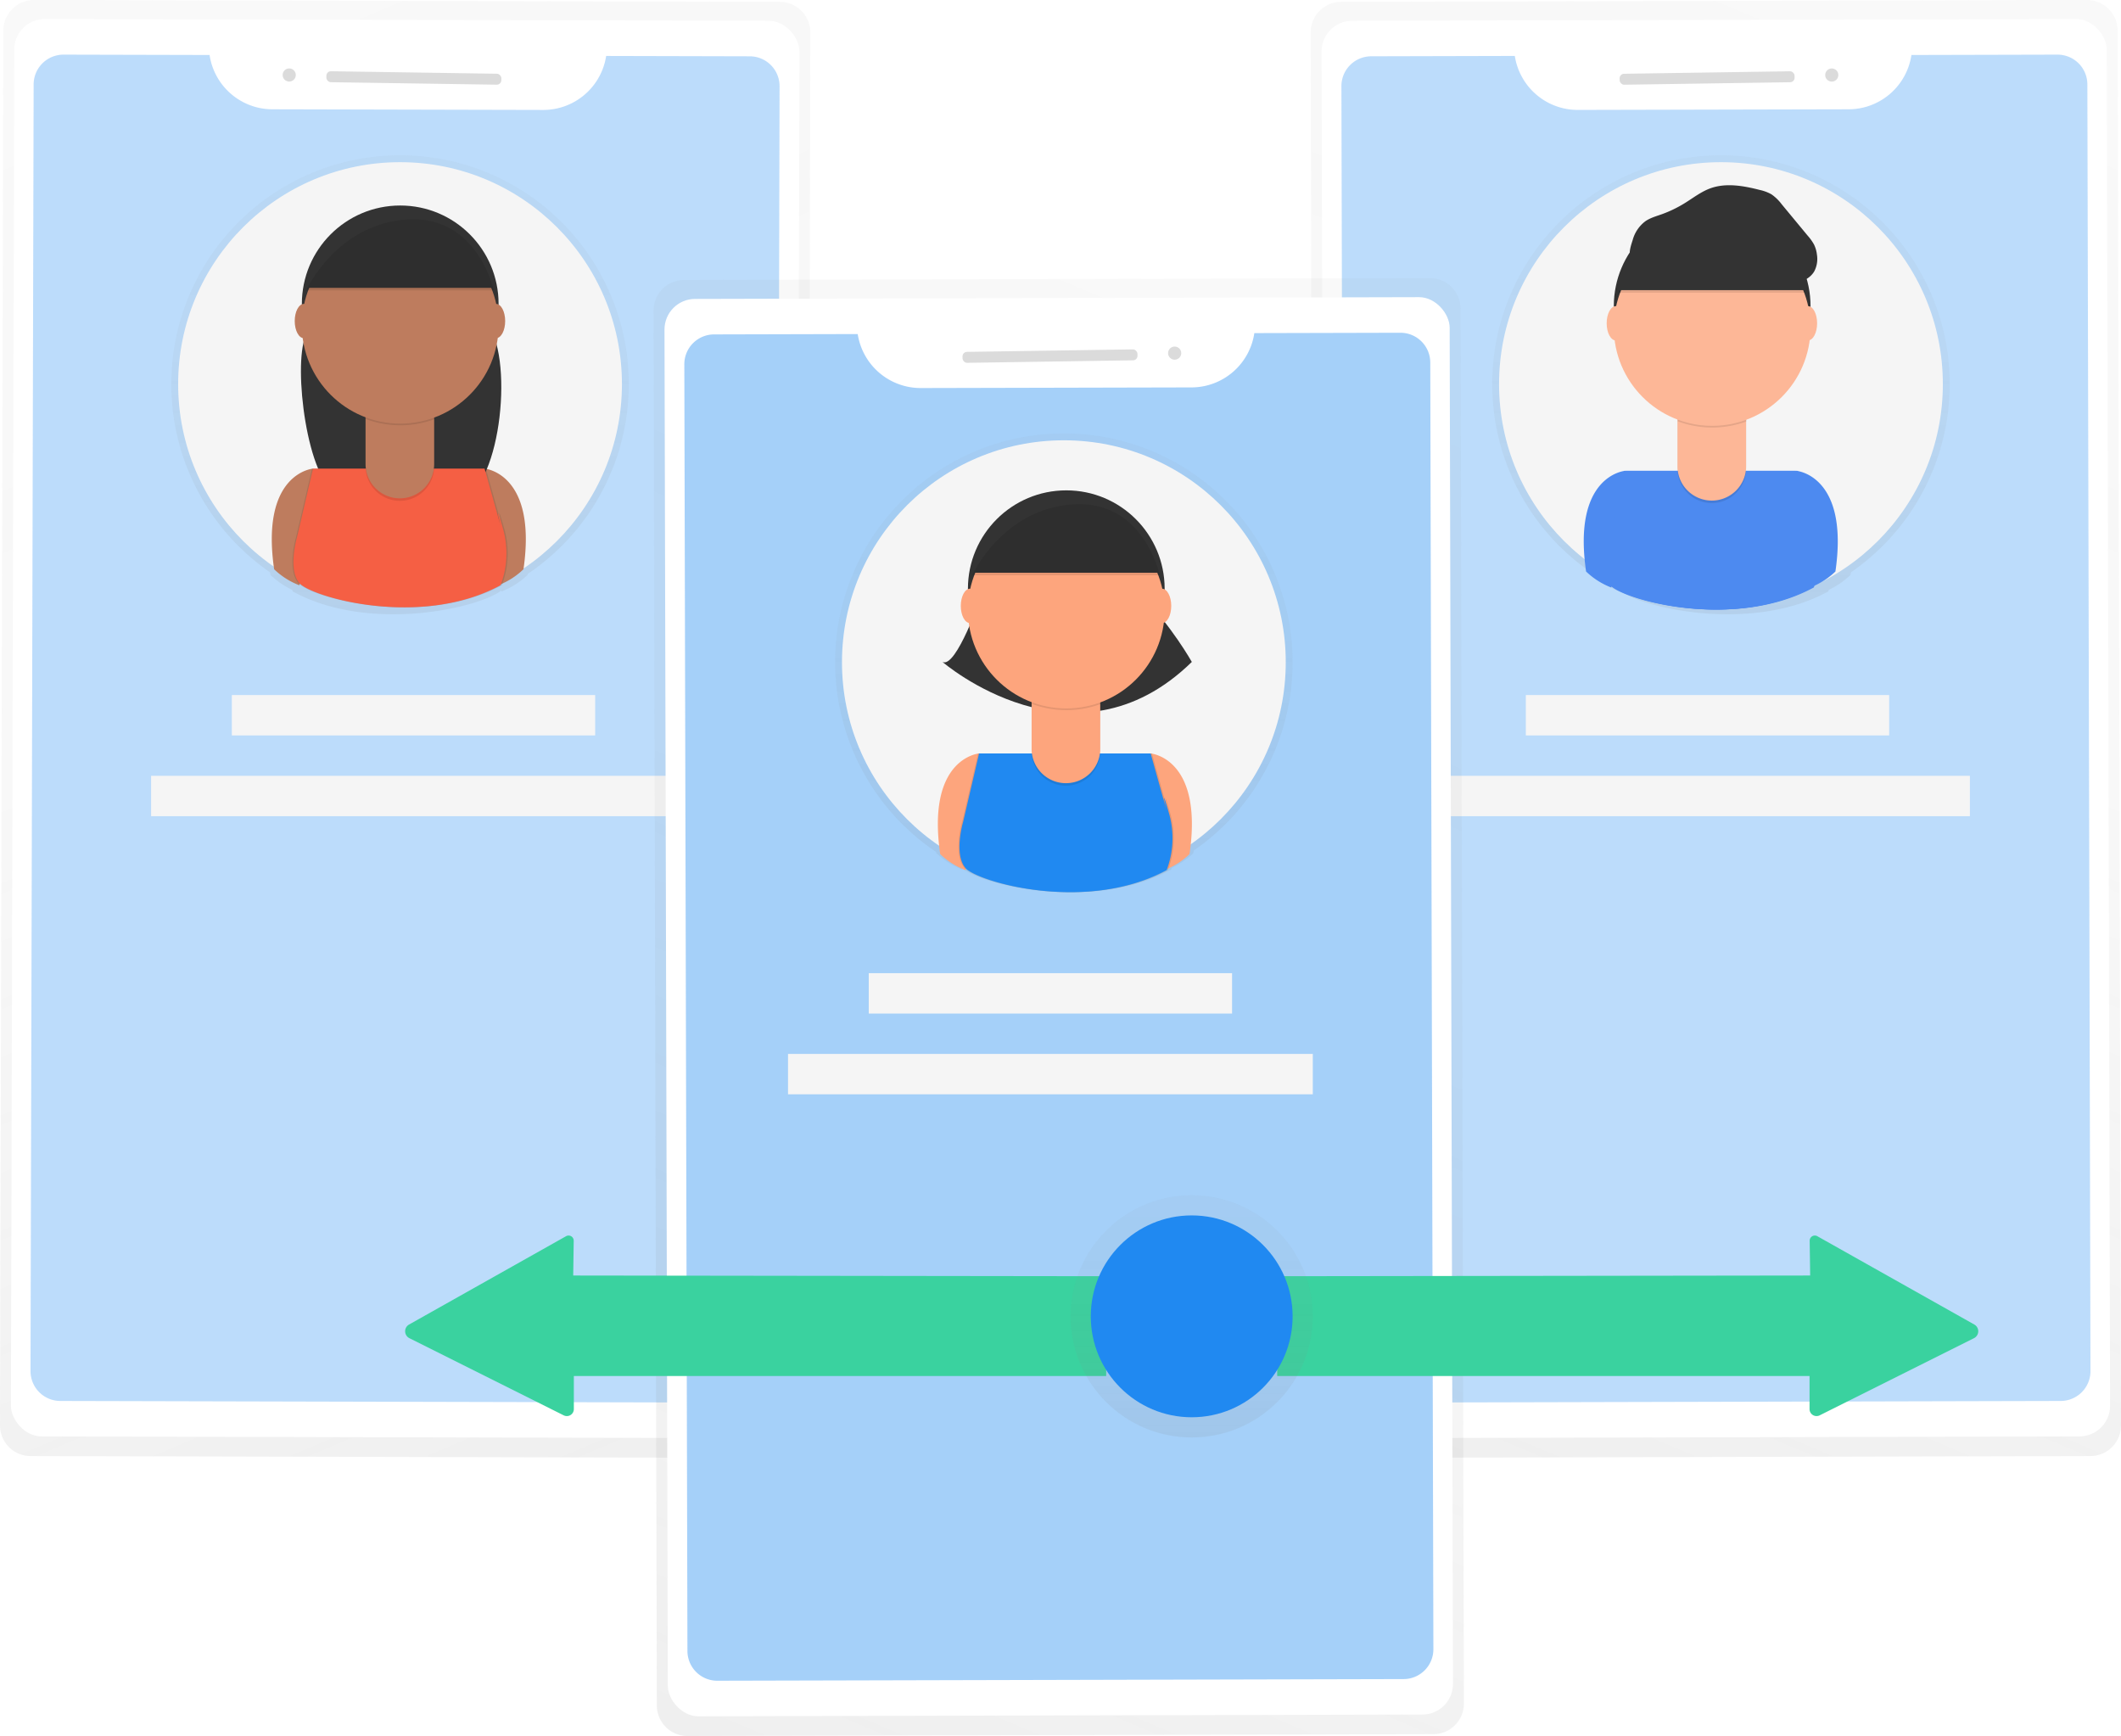 <svg id="dee5f091-7f82-4933-86d1-b20eda2269df" data-name="Layer 1" xmlns="http://www.w3.org/2000/svg" xmlns:xlink="http://www.w3.org/1999/xlink" width="945.76" height="774.02" viewBox="0 0 945.76 774.02"><defs><linearGradient id="bdec97e1-73a0-4dcd-b2be-12860314d1eb" x1="762.62" y1="728.18" x2="1047.15" y2="56.3" gradientTransform="translate(-13.63 -2.04) rotate(-0.14)" gradientUnits="userSpaceOnUse"><stop offset="0" stop-color="gray" stop-opacity="0.25"/><stop offset="0.54" stop-color="gray" stop-opacity="0.12"/><stop offset="1" stop-color="gray" stop-opacity="0.1"/></linearGradient><linearGradient id="b1089e02-1745-4f58-944f-b37988cc3676" x1="894.5" y1="336.85" x2="894.5" y2="132.23" gradientTransform="matrix(1, 0, 0, 1, 0, 0)" xlink:href="#bdec97e1-73a0-4dcd-b2be-12860314d1eb"/><linearGradient id="3a602410-16a1-4489-8868-738d38b9e229" x1="-389.38" y1="725.38" x2="-104.84" y2="53.5" gradientTransform="matrix(-1, 0, 0, 1, 61.63, -2.04)" xlink:href="#bdec97e1-73a0-4dcd-b2be-12860314d1eb"/><linearGradient id="4d85006a-073b-4a8e-8d7d-f5f50f5693df" x1="-257.5" y1="336.85" x2="-257.5" y2="132.23" gradientTransform="matrix(-1, 0, 0, 1, 48, 0)" xlink:href="#bdec97e1-73a0-4dcd-b2be-12860314d1eb"/><linearGradient id="5a2f83a6-bf7f-4026-9ed1-a487c8c8e296" x1="469.32" y1="851.47" x2="753.85" y2="179.59" xlink:href="#bdec97e1-73a0-4dcd-b2be-12860314d1eb"/><linearGradient id="9207eeb0-429a-4606-9083-b77d7bb2d95d" x1="601.5" y1="460.85" x2="601.5" y2="256.23" gradientTransform="matrix(1, 0, 0, 1, 0, 0)" xlink:href="#bdec97e1-73a0-4dcd-b2be-12860314d1eb"/><linearGradient id="e6257317-29c6-4e8d-a9d2-439d45dc50a1" x1="531.38" y1="640.9" x2="531.38" y2="532.9" gradientTransform="matrix(1, 0, 0, 1, 0, 0)" xlink:href="#bdec97e1-73a0-4dcd-b2be-12860314d1eb"/></defs><title>swipe profiles1</title><g opacity="0.5"><path d="M1057.67,63l-332.5.81a13.66,13.66,0,0,0-13.63,13.69L713,699.38A13.66,13.66,0,0,0,726.75,713l332.5-.81a13.66,13.66,0,0,0,13.63-13.69l-1.51-621.89A13.66,13.66,0,0,0,1057.67,63Z" transform="translate(-127.12 -62.99)" fill="url(#bdec97e1-73a0-4dcd-b2be-12860314d1eb)"/></g><rect x="717.15" y="71.88" width="350.11" height="631.95" rx="13.64" ry="13.64" transform="translate(-128.06 -60.82) rotate(-0.14)" fill="#fff"/><path id="03400db2-955d-4119-b6c0-e63250e8f2de" data-name="&lt;Path&gt;" d="M979.43,87.51a28.38,28.38,0,0,1-27.91,24.21L830.58,112a28.38,28.38,0,0,1-28-24.07l-64.05.16a13.3,13.3,0,0,0-13.27,13.33l1.39,573.67A13.3,13.3,0,0,0,740,688.36l306-.74a13.3,13.3,0,0,0,13.27-13.33l-1.39-573.67a13.3,13.3,0,0,0-13.33-13.27Z" transform="translate(-127.12 -62.99)" fill="#2089f1" opacity="0.3"/><g opacity="0.5"><path d="M996.5,234.23a102,102,0,1,0-158.91,84.66l.06.45a34.91,34.91,0,0,0,11.57,7.36l.13-.45c4.77,4.1,24.88,10.66,48,10.6h.5c14.64,0,30.52-2.58,44.49-10.14,0,0,.12-.27.31-.77a36.34,36.34,0,0,0,9.62-6.59q.08-.58.16-1.16A101.89,101.89,0,0,0,996.5,234.23Z" transform="translate(-127.12 -62.99)" fill="url(#b1089e02-1745-4f58-944f-b37988cc3676)"/></g><circle cx="767.38" cy="171.25" r="98.94" fill="#f5f5f5"/><rect x="849.32" y="95.31" width="78.02" height="4.88" rx="2" ry="2" transform="translate(-128.49 -49.63) rotate(-0.86)" fill="#dbdbdb"/><circle cx="943.91" cy="96.42" r="2.93" transform="translate(-128.46 -48.79) rotate(-0.86)" fill="#dbdbdb"/><rect x="680.38" y="309.9" width="162" height="18" fill="#f5f5f5"/><rect x="644.38" y="345.9" width="234" height="18" fill="#f5f5f5"/><g opacity="0.5"><path d="M142.33,63l332.5.81a13.66,13.66,0,0,1,13.63,13.69L487,699.38A13.66,13.66,0,0,1,473.25,713l-332.5-.81a13.66,13.66,0,0,1-13.63-13.69l1.51-621.89A13.66,13.66,0,0,1,142.33,63Z" transform="translate(-127.12 -62.99)" fill="url(#3a602410-16a1-4489-8868-738d38b9e229)"/></g><rect x="132.74" y="71.88" width="350.11" height="631.95" rx="13.64" ry="13.64" transform="translate(487.52 713.46) rotate(-179.86)" fill="#fff"/><path id="630d207c-7e3b-460e-9d0a-7242eec8ea7a" data-name="&lt;Path&gt;" d="M220.57,87.51a28.38,28.38,0,0,0,27.91,24.21l120.93.29a28.38,28.38,0,0,0,28-24.07l64.05.16a13.3,13.3,0,0,1,13.27,13.33l-1.39,573.67A13.3,13.3,0,0,1,460,688.36l-306-.74a13.3,13.3,0,0,1-13.27-13.33l1.39-573.67a13.3,13.3,0,0,1,13.33-13.27Z" transform="translate(-127.12 -62.99)" fill="#2089f1" opacity="0.3"/><g opacity="0.5"><path d="M203.5,234.23a102,102,0,1,1,158.91,84.66l-.06.45a34.91,34.91,0,0,1-11.57,7.36l-.13-.45c-4.77,4.1-24.88,10.66-48,10.6h-.5c-14.64,0-30.52-2.58-44.49-10.14,0,0-.12-.27-.31-.77a36.34,36.34,0,0,1-9.62-6.59q-.08-.58-.16-1.16A101.89,101.89,0,0,1,203.5,234.23Z" transform="translate(-127.12 -62.99)" fill="url(#4d85006a-073b-4a8e-8d7d-f5f50f5693df)"/></g><circle cx="178.38" cy="171.25" r="98.94" fill="#f5f5f5"/><rect x="272.66" y="95.31" width="78.02" height="4.88" rx="2" ry="2" transform="translate(494.71 137.18) rotate(-179.14)" fill="#dbdbdb"/><circle cx="256.09" cy="96.42" r="2.93" transform="translate(28.71 288.05) rotate(-89.14)" fill="#dbdbdb"/><rect x="230.5" y="372.89" width="162" height="18" transform="translate(495.88 700.79) rotate(-180)" fill="#f5f5f5"/><rect x="194.5" y="408.89" width="234" height="18" transform="translate(495.88 772.79) rotate(-180)" fill="#f5f5f5"/><g opacity="0.5"><path d="M764.67,187l-332.5.81a13.66,13.66,0,0,0-13.63,13.69L420,823.38A13.66,13.66,0,0,0,433.75,837l332.5-.81a13.66,13.66,0,0,0,13.63-13.69l-1.51-621.89A13.66,13.66,0,0,0,764.67,187Z" transform="translate(-127.12 -62.99)" fill="url(#5a2f83a6-bf7f-4026-9ed1-a487c8c8e296)"/></g><rect x="424.15" y="195.88" width="350.11" height="631.95" rx="13.64" ry="13.64" transform="translate(-128.36 -61.53) rotate(-0.14)" fill="#fff"/><path id="e707708a-3328-453c-98e2-ff60f305110c" data-name="&lt;Path&gt;" d="M686.43,211.51a28.38,28.38,0,0,1-27.91,24.21L537.58,236a28.38,28.38,0,0,1-28-24.07l-64.05.16a13.3,13.3,0,0,0-13.27,13.33l1.39,573.67A13.3,13.3,0,0,0,447,812.36l306-.74a13.3,13.3,0,0,0,13.27-13.33l-1.39-573.67a13.3,13.3,0,0,0-13.33-13.27Z" transform="translate(-127.12 -62.99)" fill="#2089f1" opacity="0.4"/><g opacity="0.5"><path d="M703.5,358.23a102,102,0,1,0-158.91,84.66l.06.45a34.91,34.91,0,0,0,11.57,7.36l.13-.45c4.77,4.1,24.88,10.66,48,10.6h.5c14.64,0,30.52-2.58,44.49-10.14,0,0,.12-.27.31-.77a36.34,36.34,0,0,0,9.62-6.59q.08-.58.16-1.16A101.89,101.89,0,0,0,703.5,358.23Z" transform="translate(-127.12 -62.99)" fill="url(#9207eeb0-429a-4606-9083-b77d7bb2d95d)"/></g><circle cx="474.38" cy="295.25" r="98.94" fill="#f5f5f5"/><rect x="556.32" y="219.31" width="78.02" height="4.88" rx="2" ry="2" transform="translate(-130.39 -54.02) rotate(-0.86)" fill="#dbdbdb"/><circle cx="650.91" cy="220.42" r="2.93" transform="translate(-130.36 -53.18) rotate(-0.86)" fill="#dbdbdb"/><rect x="387.38" y="433.9" width="162" height="18" fill="#f5f5f5"/><rect x="351.38" y="469.9" width="234" height="18" fill="#f5f5f5"/><path d="M620.37,632v44.51H383v14.73a3.12,3.12,0,0,1-4.52,2.79l-68.8-34.4a3.45,3.45,0,0,1-.15-6.09l70-39.38a2.29,2.29,0,0,1,3.41,2l-.22,15.53Z" transform="translate(-127.12 -62.99)" fill="#3ad29f"/><path d="M696.63,632v44.51H934v14.73a3.12,3.12,0,0,0,4.52,2.79l68.8-34.4a3.45,3.45,0,0,0,.15-6.09l-70-39.38a2.29,2.29,0,0,0-3.41,2l.22,15.53Z" transform="translate(-127.12 -62.99)" fill="#3ad29f"/><g opacity="0.5"><circle cx="531.38" cy="586.9" r="54" fill="url(#e6257317-29c6-4e8d-a9d2-439d45dc50a1)"/></g><circle cx="531.38" cy="586.9" r="45" fill="#2089f1"/><path d="M563.7,398.92s-23.57,1.93-17.34,44.88a33.87,33.87,0,0,0,11.22,7.14l13.26-44.88Z" transform="translate(-127.12 -62.99)" fill="#fda57d"/><path d="M640.2,398.92s23.57,1.93,17.34,44.88a33.87,33.87,0,0,1-11.22,7.14l-13.26-44.88Z" transform="translate(-127.12 -62.99)" fill="#fda57d"/><path d="M564.72,328.54s-11.22,32.64-17.34,29.58c0,0,59,51,111.18,0,0,0-9.18-16.32-22.44-29.58Z" transform="translate(-127.12 -62.99)" fill="#333"/><circle cx="475.46" cy="262.49" r="43.86" fill="#333"/><path d="M639.75,398.92h-76.5l-7.14,30.6s-4.19,14.17,1,20.4,53.95,20.4,89.76,1a39.91,39.91,0,0,0,1-25.5c-4.08-14.28-1-1-1-1Z" transform="translate(-127.12 -62.99)" opacity="0.1"/><path d="M640.77,398.92h-76.5l-7.14,30.6s-4.19,14.17,1,20.4,53.95,20.4,89.76,1a39.91,39.91,0,0,0,1-25.5c-4.08-14.28-1-1-1-1Z" transform="translate(-127.12 -62.99)" opacity="0.1"/><path d="M640.2,398.92H563.7l-7.14,30.6s-4.19,14.17,1,20.4,53.95,20.4,89.76,1a39.91,39.91,0,0,0,1-25.5c-4.08-14.28-1-1-1-1Z" transform="translate(-127.12 -62.99)" fill="#2089f1"/><path d="M460,310.55h30.6a0,0,0,0,1,0,0V335a15.3,15.3,0,0,1-15.3,15.3h0A15.3,15.3,0,0,1,460,335V310.55A0,0,0,0,1,460,310.55Z" opacity="0.1"/><path d="M460,309.41h30.6a0,0,0,0,1,0,0v24.48a15.3,15.3,0,0,1-15.3,15.3h0a15.3,15.3,0,0,1-15.3-15.3V309.41A0,0,0,0,1,460,309.41Z" fill="#fda57d"/><path d="M587.22,376.82a44,44,0,0,0,30.6.08v-3.76h-30.6Z" transform="translate(-127.12 -62.99)" opacity="0.1"/><circle cx="475.46" cy="272.01" r="43.86" fill="#fda57d"/><path d="M560.64,318.34h83.64s-7.14-33.77-38.76-31.62S560.64,318.34,560.64,318.34Z" transform="translate(-127.12 -62.99)" fill="#333"/><ellipse cx="432.5" cy="270.14" rx="4.08" ry="7.65" fill="#fda57d"/><ellipse cx="518.18" cy="270.14" rx="4.08" ry="7.65" fill="#fda57d"/><path d="M560.64,319.48h83.64s-7.14-33.77-38.76-31.62S560.64,319.48,560.64,319.48Z" transform="translate(-127.12 -62.99)" opacity="0.1"/><path d="M851.7,272.92s-23.57,1.93-17.34,44.88a33.87,33.87,0,0,0,11.22,7.14l13.26-44.88Z" transform="translate(-127.12 -62.99)" fill="#4d8af0"/><path d="M928.2,272.92s23.57,1.93,17.34,44.88a33.87,33.87,0,0,1-11.22,7.14l-13.26-44.88Z" transform="translate(-127.12 -62.99)" fill="#4d8af0"/><circle cx="763.46" cy="136.49" r="43.86" fill="#333"/><path d="M927.75,272.92h-76.5l-7.14,30.6s-4.19,14.17,1,20.4,53.95,20.4,89.76,1a39.91,39.91,0,0,0,1-25.5c-4.08-14.28-1-1-1-1Z" transform="translate(-127.12 -62.99)" fill="#4d8af0"/><path d="M928.77,272.92h-76.5l-7.14,30.6s-4.19,14.17,1,20.4,53.95,20.4,89.76,1a39.91,39.91,0,0,0,1-25.5c-4.08-14.28-1-1-1-1Z" transform="translate(-127.12 -62.99)" fill="#4d8af0"/><path d="M928.2,272.92H851.7l-7.14,30.6s-4.19,14.17,1,20.4,53.95,20.4,89.76,1a39.91,39.91,0,0,0,1-25.5c-4.08-14.28-1-1-1-1Z" transform="translate(-127.12 -62.99)" fill="#4d8af0"/><path d="M748,184.55h30.6a0,0,0,0,1,0,0V209a15.3,15.3,0,0,1-15.3,15.3h0A15.3,15.3,0,0,1,748,209V184.55A0,0,0,0,1,748,184.55Z" opacity="0.1"/><path d="M748,183.41h30.6a0,0,0,0,1,0,0v24.48a15.3,15.3,0,0,1-15.3,15.3h0a15.3,15.3,0,0,1-15.3-15.3V183.41a0,0,0,0,1,0,0Z" fill="#fdb797"/><path d="M875.22,250.82a44,44,0,0,0,30.6.08v-3.76h-30.6Z" transform="translate(-127.12 -62.99)" opacity="0.1"/><circle cx="763.46" cy="146.01" r="43.86" fill="#fdb797"/><path d="M848.64,193.48h83.64s-7.14-33.77-38.76-31.62S848.64,193.48,848.64,193.48Z" transform="translate(-127.12 -62.99)" opacity="0.1"/><path d="M848.64,192.34h83.64s-7.14-33.77-38.76-31.62S848.64,192.34,848.64,192.34Z" transform="translate(-127.12 -62.99)" fill="#333"/><ellipse cx="720.5" cy="144.14" rx="4.08" ry="7.65" fill="#fdb797"/><ellipse cx="806.18" cy="144.14" rx="4.08" ry="7.65" fill="#fdb797"/><path d="M855.14,170a15.54,15.54,0,0,1,5.64-8.36c2.14-1.48,4.69-2.2,7.15-3.06a54.61,54.61,0,0,0,10.39-5c3.72-2.29,7.21-5.05,11.31-6.57,7-2.61,14.89-1.2,22.17.67a18.65,18.65,0,0,1,5.18,1.93,19.63,19.63,0,0,1,4.6,4.45L933.12,168a22.12,22.12,0,0,1,2.87,4,13.9,13.9,0,0,1,1.31,4.56,11.93,11.93,0,0,1-1.23,7.48c-2,3.33-6,5-9.84,5.16s-7.64-1-11.35-2.05c-12-3.5-24.06-6.76-36.45-8.22a102.82,102.82,0,0,0-18.55-.6c-1.94.13-4.51,1-5.69-1C853.16,175.69,854.61,171.69,855.14,170Z" transform="translate(-127.12 -62.99)" fill="#333"/><path d="M266.7,271.92s-23.57,1.93-17.34,44.88a33.87,33.87,0,0,0,11.22,7.14l13.26-44.88Z" transform="translate(-127.12 -62.99)" fill="#be7c5e"/><path d="M343.2,271.92s23.57,1.93,17.34,44.88a33.87,33.87,0,0,1-11.22,7.14l-13.26-44.88Z" transform="translate(-127.12 -62.99)" fill="#be7c5e"/><path d="M267.72,201.54s-1.81,5.28-4.38,11.39c-5.61,13.37.79,64.71,14.22,70.18,15.06,6.14,34.88,10.07,55.46,2.57,17.89-6.52,23.4-65,10.76-79.19-1.48-1.67-3-3.33-4.65-4.94Z" transform="translate(-127.12 -62.99)" fill="#333"/><circle cx="178.46" cy="135.49" r="43.86" fill="#333"/><path d="M342.75,271.92h-76.5l-7.14,30.6s-4.19,14.17,1,20.4,53.95,20.4,89.76,1a39.91,39.91,0,0,0,1-25.5c-4.08-14.28-1-1-1-1Z" transform="translate(-127.12 -62.99)" opacity="0.1"/><path d="M343.77,271.92h-76.5l-7.14,30.6s-4.19,14.17,1,20.4,53.95,20.4,89.76,1a39.91,39.91,0,0,0,1-25.5c-4.08-14.28-1-1-1-1Z" transform="translate(-127.12 -62.99)" opacity="0.1"/><path d="M343.2,271.92H266.7l-7.14,30.6s-4.19,14.17,1,20.4,53.95,20.4,89.76,1a39.91,39.91,0,0,0,1-25.5c-4.08-14.28-1-1-1-1Z" transform="translate(-127.12 -62.99)" fill="#f55f44"/><path d="M163,183.55h30.6a0,0,0,0,1,0,0V208a15.3,15.3,0,0,1-15.3,15.3h0A15.3,15.3,0,0,1,163,208V183.55A0,0,0,0,1,163,183.55Z" opacity="0.1"/><path d="M163,182.41h30.6a0,0,0,0,1,0,0v24.48a15.3,15.3,0,0,1-15.3,15.3h0a15.3,15.3,0,0,1-15.3-15.3V182.41a0,0,0,0,1,0,0Z" fill="#be7c5e"/><path d="M290.22,249.82a44,44,0,0,0,30.6.08v-3.76h-30.6Z" transform="translate(-127.12 -62.99)" opacity="0.1"/><circle cx="178.46" cy="145.01" r="43.86" fill="#be7c5e"/><path d="M263.64,191.34h83.64s-7.14-33.77-38.76-31.62S263.64,191.34,263.64,191.34Z" transform="translate(-127.12 -62.99)" fill="#333"/><ellipse cx="135.5" cy="143.14" rx="4.08" ry="7.65" fill="#be7c5e"/><ellipse cx="221.18" cy="143.14" rx="4.08" ry="7.65" fill="#be7c5e"/><path d="M263.64,192.48h83.64s-7.14-33.77-38.76-31.62S263.64,192.48,263.64,192.48Z" transform="translate(-127.12 -62.99)" opacity="0.1"/></svg>